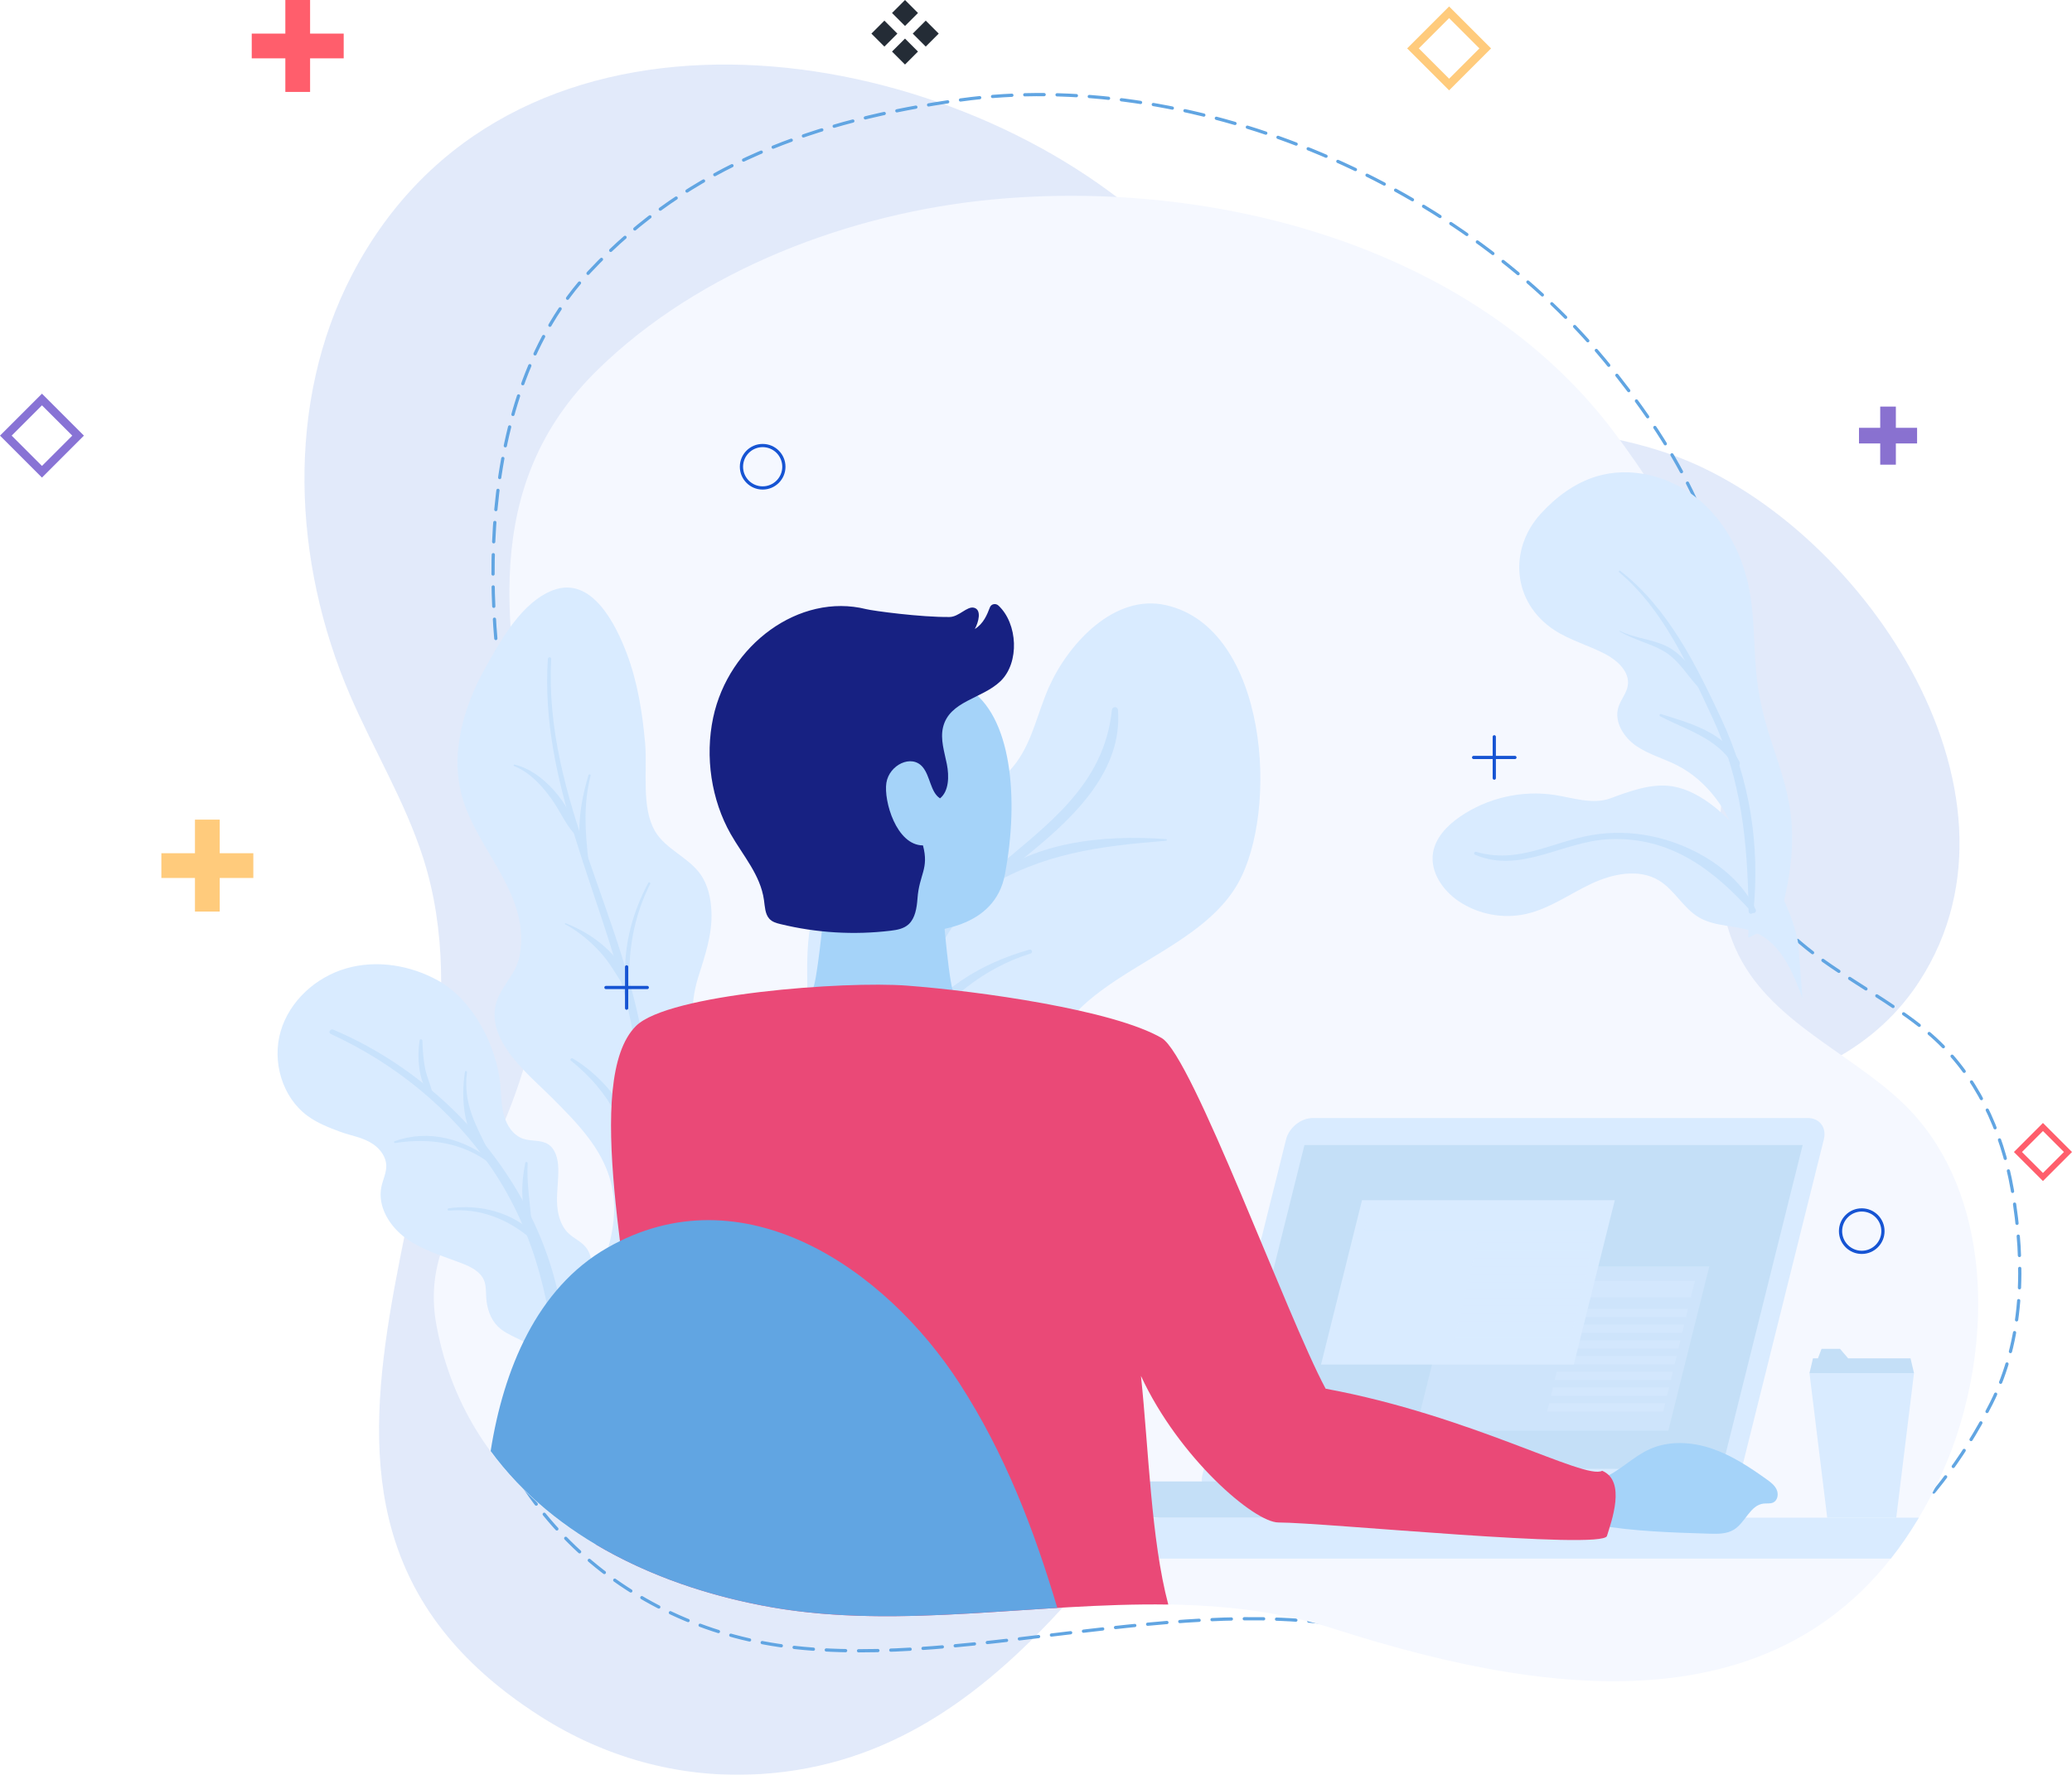 <svg width="321" height="275" viewBox="0 0 321 275" fill="none" xmlns="http://www.w3.org/2000/svg">
<g opacity="0.35">
<path opacity="0.35" d="M116.157 274.967C156.098 273.597 174.166 233.79 198.083 208.555C211.33 194.581 227.117 182.574 245.309 176.263C263.644 169.902 285.735 169.982 297.378 152.019C316.547 122.446 287.74 80.49 258.647 70.342C238.975 63.477 221.247 68.594 203.01 55.709C193.033 48.661 184.505 39.78 175.006 32.098C141.248 4.797 78.297 -2.979 54.568 42.519C44.182 62.434 45.342 87.074 54.223 107.702C57.872 116.178 62.744 124.15 65.559 132.937C79.947 177.893 31.319 232.456 83.663 265.91C93.766 272.368 105.004 275.35 116.157 274.967Z" fill="#1654D3"/>
</g>
<path d="M311.751 184.368C310.152 175.124 306.193 166.538 299.17 160.392C289.905 152.285 276.329 148.01 271.096 135.965C265.99 124.212 269.475 111.661 268.526 99.401C267.222 82.568 259.181 68.607 248.636 55.864C225.172 27.508 183.874 10.611 148.809 15.492C126.553 18.591 106.876 25.503 91.337 42.091C73.349 61.292 74.413 95.572 79.969 118.672C84.836 138.903 89.373 157.243 81.094 176.465C76.788 186.462 70.278 194.409 71.973 206.011C76.014 233.68 96.812 251.895 121.793 255.112C150.877 258.86 186.24 245.403 215.47 253.401C252.307 263.476 290.701 252.737 308.5 217.434C313.44 207.631 313.772 196.048 311.751 184.368Z" stroke="#61A5E2" stroke-width="0.5" stroke-miterlimit="10" stroke-linecap="round" stroke-dasharray="3 2"/>
<path d="M306.018 194.812C304.851 185.723 301.35 177.179 294.76 170.884C286.064 162.58 272.998 157.834 268.404 145.857C263.923 134.175 267.857 122.073 267.449 110.068C266.891 93.588 259.635 79.628 249.889 66.745C228.199 38.082 188.102 27.641 153.679 30.918C131.833 32.995 108.465 41.762 92.599 57.287C74.233 75.259 78.208 98.092 82.649 120.864C86.539 140.811 85.13 159.632 76.235 178.037C71.611 187.609 65.515 194.247 67.641 205.498C72.517 231.33 95.466 244.865 119.703 249.067C147.924 253.959 178.498 243.341 206.678 252.385C242.192 263.78 282.415 268.812 300.803 228.39C305.247 218.637 307.494 206.29 306.018 194.812Z" fill="#F5F8FF"/>
<path d="M92.844 239.637C93.974 240.291 95.13 240.911 96.306 241.502H292.936C294.465 239.566 295.911 237.449 297.275 235.161H92.844V239.637Z" fill="#D9EBFF"/>
<path d="M265.468 231.795H188.779C186.951 231.795 185.836 230.314 186.294 228.484L199.243 176.547C199.699 174.716 201.55 173.236 203.381 173.236H280.069C281.898 173.236 283.012 174.716 282.554 176.547L269.605 228.484C269.15 230.312 267.296 231.795 265.468 231.795Z" fill="#D9EBFF"/>
<path d="M262.708 235.159H179.583C176.77 235.159 175.059 232.877 175.761 230.065L175.889 229.548H269.198L269.07 230.065C268.367 232.877 265.521 235.159 262.708 235.159Z" fill="#C4DFF7"/>
<path d="M266.76 227.603H189.577L202.087 177.426H279.272L266.76 227.603Z" fill="#C4DFF7"/>
<path d="M293.774 235.159H283.078L280.33 212.761H296.522L293.774 235.159Z" fill="#D9EBFF"/>
<path d="M295.985 210.475H286.322L285.061 208.999H282.203L281.638 210.475H280.871L280.331 212.761H296.523L295.985 210.475Z" fill="#C4DFF7"/>
<path d="M90.868 201.597C93.658 195.913 96.28 189.565 94.635 183.172C93.253 177.808 89.228 173.815 85.381 169.968C81.915 166.502 75.796 161.676 76.709 156.09C77.196 153.12 79.917 151.2 80.496 148.136C82.253 138.83 74.253 132.109 71.727 123.922C69.592 117.006 71.775 109.572 75.196 103.462C77.581 99.201 80.839 93.289 85.674 91.453C91.699 89.168 95.422 96.806 97.104 101.263C98.779 105.714 99.534 110.46 99.946 115.178C100.312 119.35 99.312 125.118 101.491 128.809C103.129 131.587 106.6 132.798 108.483 135.418C109.689 137.093 110.133 139.209 110.22 141.273C110.369 144.813 109.2 148.131 108.156 151.456C105.342 160.424 110.094 168.893 109.861 177.822C109.776 181.025 108.941 184.158 108.108 187.251C106.758 192.286 105.406 197.318 104.053 202.354" fill="#D9EBFF"/>
<path d="M127.529 202.505C132.3 197.345 139.565 195.553 146.169 193.148C152.773 190.741 159.743 186.698 161.425 179.872C162.528 175.396 161.07 170.634 161.867 166.092C164.494 151.083 184.848 149.008 191.747 136.951C198.23 125.617 196.406 97.357 180.658 93.772C172.617 91.939 165.521 99.755 162.546 106.375C160.791 110.281 159.993 114.672 157.466 118.128C154.773 121.807 150.464 123.933 146.192 125.526C140.911 127.494 135.064 129.752 130.76 133.752C125.156 138.96 124.959 145.244 125.067 152.486C125.168 159.17 121.426 160.982 117.905 166.076C115.143 170.067 114.683 175.54 116.74 179.938C119.104 184.998 124.559 188.988 124.282 194.565C124.14 197.402 122.422 199.972 120.234 201.784C118.047 203.597 115.411 204.766 112.811 205.912" fill="#D9EBFF"/>
<path d="M93.141 212.349C91.215 208.489 90.521 204.022 91.192 199.761C91.539 197.542 92.171 195.002 90.757 193.254C90.031 192.357 88.901 191.888 88.066 191.091C86.791 189.872 86.343 188.011 86.297 186.247C86.251 184.483 86.549 182.723 86.489 180.957C86.444 179.545 86.055 177.97 84.839 177.25C83.734 176.595 82.313 176.863 81.091 176.462C79.54 175.954 78.519 174.426 78.08 172.856C77.641 171.284 77.663 169.627 77.505 168.005C76.92 162.017 73.263 154.93 67.879 151.939C63.595 149.559 58.392 148.692 53.68 150.038C48.966 151.383 44.877 155.065 43.49 159.765C42.104 164.465 43.708 170.021 47.662 172.916C49.191 174.032 50.964 174.723 52.728 175.373C54.449 176.007 56.266 176.222 57.824 177.3C58.92 178.057 59.799 179.25 59.842 180.579C59.879 181.714 59.321 182.776 59.087 183.886C58.437 186.975 60.408 190.103 62.977 191.933C65.549 193.762 68.657 194.624 71.597 195.771C72.952 196.297 74.398 197.006 74.968 198.343C75.327 199.187 75.27 200.141 75.327 201.059C75.43 202.704 75.966 204.384 77.139 205.542C78.762 207.143 81.325 207.514 82.908 209.159C83.805 210.088 84.29 211.331 84.693 212.56C85.75 215.784 86.377 219.148 86.553 222.537" fill="#D9EBFF"/>
<path d="M84.879 102.092C83.62 121.167 93.08 138.145 97.281 156.266C102.091 177.005 97.471 196.736 87.366 215.045C87.032 215.649 87.89 216.127 88.276 215.576C98.624 200.855 102.34 181.11 99.949 163.467C97.1 142.466 84.215 123.748 85.398 102.094C85.416 101.76 84.901 101.762 84.879 102.092Z" fill="#C8E2FC"/>
<path d="M112.065 204.546C119.316 199.224 126.289 193.528 131.808 186.35C138.112 178.156 140.723 169.6 142.288 159.52C143.167 153.873 144.261 148.266 147.631 143.505C150.903 138.88 155.578 135.448 159.908 131.892C166.541 126.446 173.907 119.338 173.203 110.02C173.157 109.403 172.319 109.416 172.255 110.02C171.036 121.729 162.162 127.816 153.917 134.866C146.974 140.809 142.892 147.12 141.316 156.2C139.579 166.193 138.16 175.012 132.192 183.545C126.641 191.483 119.211 198.043 111.763 204.15C111.545 204.331 111.836 204.716 112.065 204.546Z" fill="#C8E2FC"/>
<path d="M51.236 160.204C61.204 164.799 69.95 171.868 76.135 180.979C83.21 191.405 85.574 202.876 86.402 215.237C86.446 215.885 87.343 215.875 87.404 215.237C89.665 191.238 73.071 168.609 51.625 159.541C51.179 159.353 50.781 159.994 51.236 160.204Z" fill="#C8E2FC"/>
<path d="M69.533 187.581C74.48 187.174 78.681 188.897 82.407 192.052C82.832 192.412 83.427 191.842 83.027 191.432C79.512 187.844 74.364 186.522 69.485 187.229C69.288 187.261 69.334 187.597 69.533 187.581Z" fill="#C8E2FC"/>
<path d="M61.221 177.108C66.517 176.284 71.693 177.005 76.024 180.35C76.255 180.529 76.569 180.126 76.338 179.943C72.038 176.497 66.462 174.904 61.146 176.831C60.97 176.897 61.041 177.135 61.221 177.108Z" fill="#C8E2FC"/>
<path d="M87.555 143.214C89.576 144.292 91.313 145.742 92.873 147.411C94.454 149.097 95.457 151.035 96.736 152.928C96.992 153.307 97.606 153.076 97.487 152.61C96.324 147.992 91.828 144.685 87.624 143.049C87.53 143.015 87.466 143.166 87.555 143.214Z" fill="#C8E2FC"/>
<path d="M88.441 164.344C94.61 169.275 97.244 174.984 98.738 182.581C98.834 183.071 99.564 182.934 99.58 182.465C99.821 175.163 94.844 167.621 88.711 163.994C88.501 163.868 88.237 164.184 88.441 164.344Z" fill="#C8E2FC"/>
<path d="M91.171 120.109C89.865 124.409 89.174 129.253 90.373 133.658C90.492 134.088 91.233 134.022 91.18 133.548C90.67 128.933 90.334 124.771 91.498 120.201C91.553 119.986 91.235 119.899 91.171 120.109Z" fill="#C8E2FC"/>
<path d="M79.657 118.695C82.178 119.752 83.931 121.695 85.494 123.876C86.686 125.537 87.514 127.516 88.855 129.05C89.075 129.301 89.498 129.034 89.409 128.727C88.155 124.494 84.162 119.514 79.721 118.473C79.567 118.437 79.522 118.64 79.657 118.695Z" fill="#C8E2FC"/>
<path d="M100.434 136.793C97.768 141.781 96.366 147.411 96.983 153.076C97.02 153.41 97.533 153.429 97.519 153.076C97.299 147.358 98.13 142.106 100.727 136.965C100.825 136.77 100.537 136.599 100.434 136.793Z" fill="#C8E2FC"/>
<path d="M138.614 146.136C141.042 150.651 141.241 154.971 141.296 159.955C141.298 160.264 141.76 160.337 141.84 160.028C143.051 155.28 141.337 150.042 138.845 146.001C138.753 145.855 138.531 145.985 138.614 146.136Z" fill="#C8E2FC"/>
<path d="M159.498 147.143C152.145 149.205 145.02 153.369 141.104 160.156C140.844 160.607 141.489 161.152 141.848 160.731C146.795 154.902 152.205 150.054 159.665 147.747C160.047 147.628 159.887 147.033 159.498 147.143Z" fill="#C8E2FC"/>
<path d="M153.897 177.131C144.094 178.147 133.321 183.352 126.742 190.782C126.339 191.24 126.939 191.81 127.401 191.441C135.79 184.725 143.542 180.533 153.982 177.746C154.311 177.659 154.256 177.092 153.897 177.131Z" fill="#C8E2FC"/>
<path d="M180.658 130.022C170.972 129.306 159.416 130.363 151.941 137.244C151.634 137.525 152.032 138.038 152.385 137.818C161.471 132.214 170.206 131.114 180.658 130.272C180.821 130.262 180.821 130.036 180.658 130.022Z" fill="#C8E2FC"/>
<path d="M152.961 126.988C152.524 131.823 150.298 135.917 148.792 140.443C148.687 140.763 149.172 140.965 149.332 140.672C151.632 136.484 152.959 131.747 153.284 126.99C153.295 126.78 152.98 126.784 152.961 126.988Z" fill="#C8E2FC"/>
<path d="M65.003 161.197C64.614 163.788 64.816 167.289 66.397 169.486C66.596 169.762 67.026 169.602 66.953 169.25C66.687 167.994 66.108 166.824 65.859 165.552C65.582 164.138 65.477 162.694 65.442 161.255C65.436 161.017 65.042 160.939 65.003 161.197Z" fill="#C8E2FC"/>
<path d="M81.377 180.176C80.752 183.302 80.587 186.757 81.94 189.716C82.031 189.917 82.37 189.817 82.356 189.602C82.139 186.444 81.569 183.414 81.748 180.224C81.757 180.018 81.418 179.968 81.377 180.176Z" fill="#C8E2FC"/>
<path d="M72.032 166.064C71.375 170.321 71.776 175.934 75.272 178.966C75.551 179.206 75.94 178.908 75.778 178.574C73.732 174.353 71.712 171.019 72.348 166.108C72.371 165.929 72.059 165.886 72.032 166.064Z" fill="#C8E2FC"/>
<path opacity="0.45" d="M258.459 221.69H219.296L225.644 196.231H264.809L258.459 221.69Z" fill="#D9EBFF"/>
<path opacity="0.45" d="M261.944 201.022L262.58 198.471H226.602L225.966 201.022H261.944Z" fill="#D9EBFF"/>
<path opacity="0.45" d="M261.187 204.082L261.502 202.807H243.517L243.196 204.082H261.187Z" fill="#D9EBFF"/>
<path opacity="0.45" d="M260.601 206.519L260.919 205.244H242.929L242.613 206.519H260.601Z" fill="#D9EBFF"/>
<path opacity="0.45" d="M260.013 208.956L260.334 207.683H242.343L242.025 208.956H260.013Z" fill="#D9EBFF"/>
<path opacity="0.45" d="M259.431 211.395L259.749 210.118H241.758L241.44 211.395H259.431Z" fill="#D9EBFF"/>
<path opacity="0.45" d="M258.844 213.832L259.16 212.557H241.174L240.854 213.832H258.844Z" fill="#D9EBFF"/>
<path opacity="0.45" d="M258.259 216.271L258.577 214.994H240.586L240.271 216.271H258.259Z" fill="#D9EBFF"/>
<path opacity="0.45" d="M257.673 218.708L257.991 217.431H240.001L239.683 218.708H257.673Z" fill="#D9EBFF"/>
<path d="M243.822 211.429H204.658L211.006 185.968H250.169L243.822 211.429Z" fill="#D9EBFF"/>
<path opacity="0.45" d="M247.305 190.762L247.941 188.21H211.963L211.329 190.762H247.305Z" fill="#D9EBFF"/>
<path opacity="0.45" d="M246.547 193.821L246.865 192.544H228.877L228.559 193.821H246.547Z" fill="#D9EBFF"/>
<path opacity="0.45" d="M245.962 196.258L246.28 194.984H228.292L227.974 196.258H245.962Z" fill="#D9EBFF"/>
<path opacity="0.45" d="M245.376 198.697L245.694 197.421H227.706L227.388 198.697H245.376Z" fill="#D9EBFF"/>
<path opacity="0.45" d="M244.79 201.134L245.108 199.86H227.12L226.802 201.134H244.79Z" fill="#D9EBFF"/>
<path opacity="0.45" d="M244.204 203.571L244.522 202.297H226.534L226.216 203.571H244.204Z" fill="#D9EBFF"/>
<path opacity="0.45" d="M243.619 206.008L243.937 204.736H225.949L225.631 206.008H243.619Z" fill="#D9EBFF"/>
<path opacity="0.45" d="M243.033 208.448L243.351 207.171H225.363L225.045 208.448H243.033Z" fill="#D9EBFF"/>
<path d="M248.157 229.104C250.869 228.026 252.933 225.724 255.596 224.534C258.576 223.202 262.07 223.399 265.164 224.443C268.257 225.484 271.022 227.31 273.676 229.207C274.291 229.646 274.928 230.122 275.243 230.809C275.557 231.497 275.413 232.456 274.738 232.797C274.275 233.033 273.722 232.921 273.209 232.978C271.147 233.216 270.404 235.902 268.642 237.003C267.527 237.699 266.127 237.683 264.816 237.641C259.017 237.465 253.196 237.287 247.475 236.312C246.361 236.122 245.219 235.886 244.283 235.252" fill="#A5D3F9"/>
<path d="M127.641 141.273C127.641 141.273 126.509 152.932 125.861 153.282C125.214 153.632 122.102 154.143 122.102 154.143C122.102 154.143 131.401 161.419 136.65 160.753C141.902 160.088 152.611 156.639 152.611 156.639C152.611 156.639 148.751 154.458 147.918 154.156C147.085 153.854 146.057 140.674 146.057 140.674" fill="#A5D3F9"/>
<path d="M129.138 131.02C129.296 138.914 133.68 144.138 139.25 144.408C144.821 144.678 154.112 143.77 155.679 135.512C157.931 123.656 156.693 110.826 149.945 106.648C144.069 103.007 128.508 99.597 129.138 131.02Z" fill="#A5D3F9"/>
<path d="M154.684 93.831C154.259 93.433 153.561 93.568 153.355 94.112C152.938 95.211 152.375 96.634 151.025 97.46C151.597 96.417 152.124 94.472 150.89 94.165C149.808 93.895 148.568 95.588 147.099 95.604C142.593 95.648 135.243 94.646 134.191 94.385C123.829 91.804 112.873 99.929 110.484 111.201C109.196 117.277 110.203 123.954 113.203 129.235C115.095 132.567 117.807 135.551 118.356 139.457C118.498 140.463 118.523 141.598 119.157 142.326C119.605 142.846 120.264 143.031 120.889 143.182C126.504 144.553 132.305 144.9 138.001 144.209C138.994 144.088 140.042 143.907 140.804 143.182C141.776 142.255 142.033 140.685 142.138 139.242C142.41 135.445 143.959 134.649 142.989 130.995C138.863 130.974 136.886 124.086 137.319 121.306C137.751 118.521 141.227 116.801 142.95 118.862C144.124 120.267 144.147 122.752 145.63 123.704C147.012 122.597 147.062 120.283 146.689 118.4C146.316 116.515 145.655 114.574 146.092 112.716C147.064 108.595 152.138 108.302 154.996 105.551C157.991 102.664 157.671 96.618 154.684 93.831Z" fill="#172182"/>
<path d="M248.213 227.893C245.544 229.385 227.934 219.34 205.372 215.177C199.386 204.059 184.709 163.598 179.967 160.84C172.453 156.47 151.627 153.561 140.483 152.719C130.804 151.989 103.535 154.017 98.537 158.966C90.185 167.241 97.72 198.931 99.151 217.431C97.341 227.902 93.434 228.731 92.295 239.305C100.512 244.177 109.995 247.387 119.706 249.071C139.522 252.506 160.499 248.3 180.993 248.62C178.32 238.529 177.958 224.564 176.762 213.198C182.615 225.859 194.315 235.907 198.061 235.905C205.079 235.902 248.286 240.202 248.954 237.996C249.622 235.788 251.99 229.477 248.213 227.893Z" fill="#EA4977"/>
<path d="M148.65 214.351C137.087 196.473 115.022 181.348 94.066 193.354C83.151 199.606 78 212.242 76.014 224.834C85.91 238.337 102.464 246.083 119.706 249.071C134.005 251.549 148.909 250.048 163.798 249.138C160.203 237.017 155.689 225.234 148.65 214.351Z" fill="#61A5E2"/>
<path d="M236.224 137.853C238.155 136.958 239.782 136.026 241.159 134.374C241.869 133.528 242.498 132.631 243.397 131.972C244.372 131.258 245.507 131.086 246.534 130.514C246.811 130.361 246.69 129.908 246.372 129.915C244.514 129.951 242.956 131.038 241.777 132.404C239.995 134.468 238.455 136.18 236.132 137.697C236.034 137.763 236.121 137.903 236.224 137.853Z" fill="#C8E2FC"/>
<path d="M242.1 127.317C244.663 127.377 247.224 127.539 249.775 127.786C252.496 128.05 255.58 128.139 257.448 130.45C257.699 130.764 258.246 130.347 258.011 130.018C254.979 125.764 246.489 126.807 242.103 127.246C242.055 127.249 242.052 127.315 242.1 127.317Z" fill="#C8E2FC"/>
<path d="M270.829 145.296C271.099 140.216 270.877 135.029 269.239 130.21C267.601 125.393 264.413 120.949 259.889 118.62C257.791 117.537 255.452 116.924 253.505 115.59C251.56 114.256 250.034 111.853 250.72 109.597C251.079 108.416 251.995 107.435 252.185 106.215C252.516 104.096 250.574 102.327 248.672 101.334C246.105 99.991 243.242 99.222 240.817 97.639C234.327 93.405 233.663 85.172 238.661 79.646C241.022 77.033 243.949 74.843 247.317 73.82C252.606 72.214 258.58 73.729 262.896 77.182C267.212 80.635 269.932 85.836 270.99 91.261C271.8 95.421 271.687 99.7 272.056 103.925C273.358 118.842 281.502 122.896 275.401 143.161" fill="#D9EBFF"/>
<path d="M278.564 146.07C277.123 137.823 267.931 123.317 259.16 121.848C255.869 121.297 252.368 122.636 249.515 123.691C246.748 124.711 243.643 123.608 240.867 123.18C235.767 122.395 230.38 123.638 226.136 126.581C224.172 127.944 222.358 129.828 222.001 132.189C221.557 135.118 223.511 137.956 225.957 139.621C228.985 141.681 232.879 142.422 236.449 141.61C240.044 140.795 243.119 138.553 246.449 136.972C249.778 135.39 253.89 134.519 257.034 136.441C259.444 137.914 260.791 140.743 263.231 142.164C265.867 143.701 269.237 143.292 272.027 144.523C275.942 146.248 277.784 150.667 279.246 154.685" fill="#D9EBFF"/>
<path d="M228.5 132.427C235.529 135.45 242.106 130.379 249.177 130.038C258.748 129.576 265.403 134.69 271.437 141.376C271.725 141.697 272.162 141.289 272 140.944C269.116 134.832 262.137 130.816 255.705 129.539C252.719 128.947 249.668 128.876 246.664 129.384C240.403 130.443 235.234 133.912 228.685 131.988C228.429 131.91 228.243 132.317 228.5 132.427Z" fill="#C8E2FC"/>
<path d="M250.831 88.653C257.686 94.426 261.528 103.135 265.256 111.11C269.864 120.97 270.722 130.477 270.903 141.223C270.91 141.715 271.608 141.697 271.654 141.223C272.656 130.821 271.098 120.867 266.679 111.4C262.796 103.078 258.4 94.158 250.995 88.44C250.874 88.348 250.714 88.554 250.831 88.653Z" fill="#C8E2FC"/>
<path d="M257.188 110.981C261.377 113.16 265.949 114.325 268.567 118.549C268.926 119.128 269.789 118.617 269.478 118.016C267.121 113.46 261.878 112.082 257.332 110.641C257.13 110.574 256.998 110.883 257.188 110.981Z" fill="#C8E2FC"/>
<path d="M250.908 97.831C253.006 99.094 255.4 99.611 257.537 100.771C260.111 102.167 261.45 104.835 263.448 106.858C263.754 107.169 264.313 106.762 264.066 106.382C262.752 104.361 261.022 101.879 258.967 100.57C256.549 99.03 253.489 99.032 250.954 97.753C250.901 97.728 250.858 97.799 250.908 97.831Z" fill="#C8E2FC"/>
<path d="M118.154 75.607C119.969 75.607 121.44 74.136 121.44 72.321C121.44 70.507 119.969 69.035 118.154 69.035C116.339 69.035 114.868 70.507 114.868 72.321C114.868 74.136 116.339 75.607 118.154 75.607Z" stroke="#1654D3" stroke-width="0.5" stroke-miterlimit="10" stroke-linecap="round" stroke-linejoin="round"/>
<path d="M288.427 194.048C290.241 194.048 291.712 192.576 291.712 190.762C291.712 188.947 290.241 187.476 288.427 187.476C286.612 187.476 285.141 188.947 285.141 190.762C285.141 192.576 286.612 194.048 288.427 194.048Z" stroke="#1654D3" stroke-width="0.5" stroke-miterlimit="10" stroke-linecap="round" stroke-linejoin="round"/>
<path d="M231.497 114.164V120.567" stroke="#1654D3" stroke-width="0.5" stroke-miterlimit="10" stroke-linecap="round" stroke-linejoin="round"/>
<path d="M234.698 117.366H228.296" stroke="#1654D3" stroke-width="0.5" stroke-miterlimit="10" stroke-linecap="round" stroke-linejoin="round"/>
<path d="M97.078 149.811V156.214" stroke="#1654D3" stroke-width="0.5" stroke-miterlimit="10" stroke-linecap="round" stroke-linejoin="round"/>
<path d="M100.279 153.012H93.876" stroke="#1654D3" stroke-width="0.5" stroke-miterlimit="10" stroke-linecap="round" stroke-linejoin="round"/>
<path d="M39.246 132.205H34.04V127H30.205V132.205H25V136.04H30.205V141.245H34.04V136.04H39.246V132.205Z" fill="#FFCB7C"/>
<path d="M53.246 5.205H48.04V0H44.205V5.205H39V9.04H44.205V14.245H48.04V9.04H53.246V5.205Z" fill="#FF5E6C"/>
<path d="M297 66.289H293.711V63H291.289V66.289H288V68.711H291.289V72H293.711V68.711H297V66.289Z" fill="#8971D0"/>
<path d="M224.5 13.999L218 7.499L224.5 1L231 7.499L224.5 13.999ZM219.806 7.5L224.5 12.195L229.194 7.5L224.5 2.806L219.806 7.5Z" fill="#FFCB7C"/>
<path d="M6.5 73.999L0 67.499L6.5 61L13 67.499L6.5 73.999ZM1.806 67.5L6.501 72.195L11.195 67.5L6.501 62.806L1.806 67.5Z" fill="#8873D5"/>
<path d="M316.5 183L312 178.5L316.5 174L321 178.5L316.5 183ZM313.25 178.5L316.5 181.75L319.75 178.5L316.5 175.25L313.25 178.5Z" fill="#FF5E6C"/>
<path d="M142.217 2.012L140.206 0L138.194 2.011L140.205 4.023L142.217 2.012Z" fill="#242C36"/>
<path d="M142.216 7.989L140.205 5.977L138.193 7.988L140.205 10L142.216 7.989Z" fill="#242C36"/>
<path d="M145.43 5.207L143.418 3.195L141.406 5.207L143.418 7.219L145.43 5.207Z" fill="#242C36"/>
<path d="M139.024 5.207L137.012 3.195L135 5.207L137.012 7.219L139.024 5.207Z" fill="#242C36"/>
</svg>
